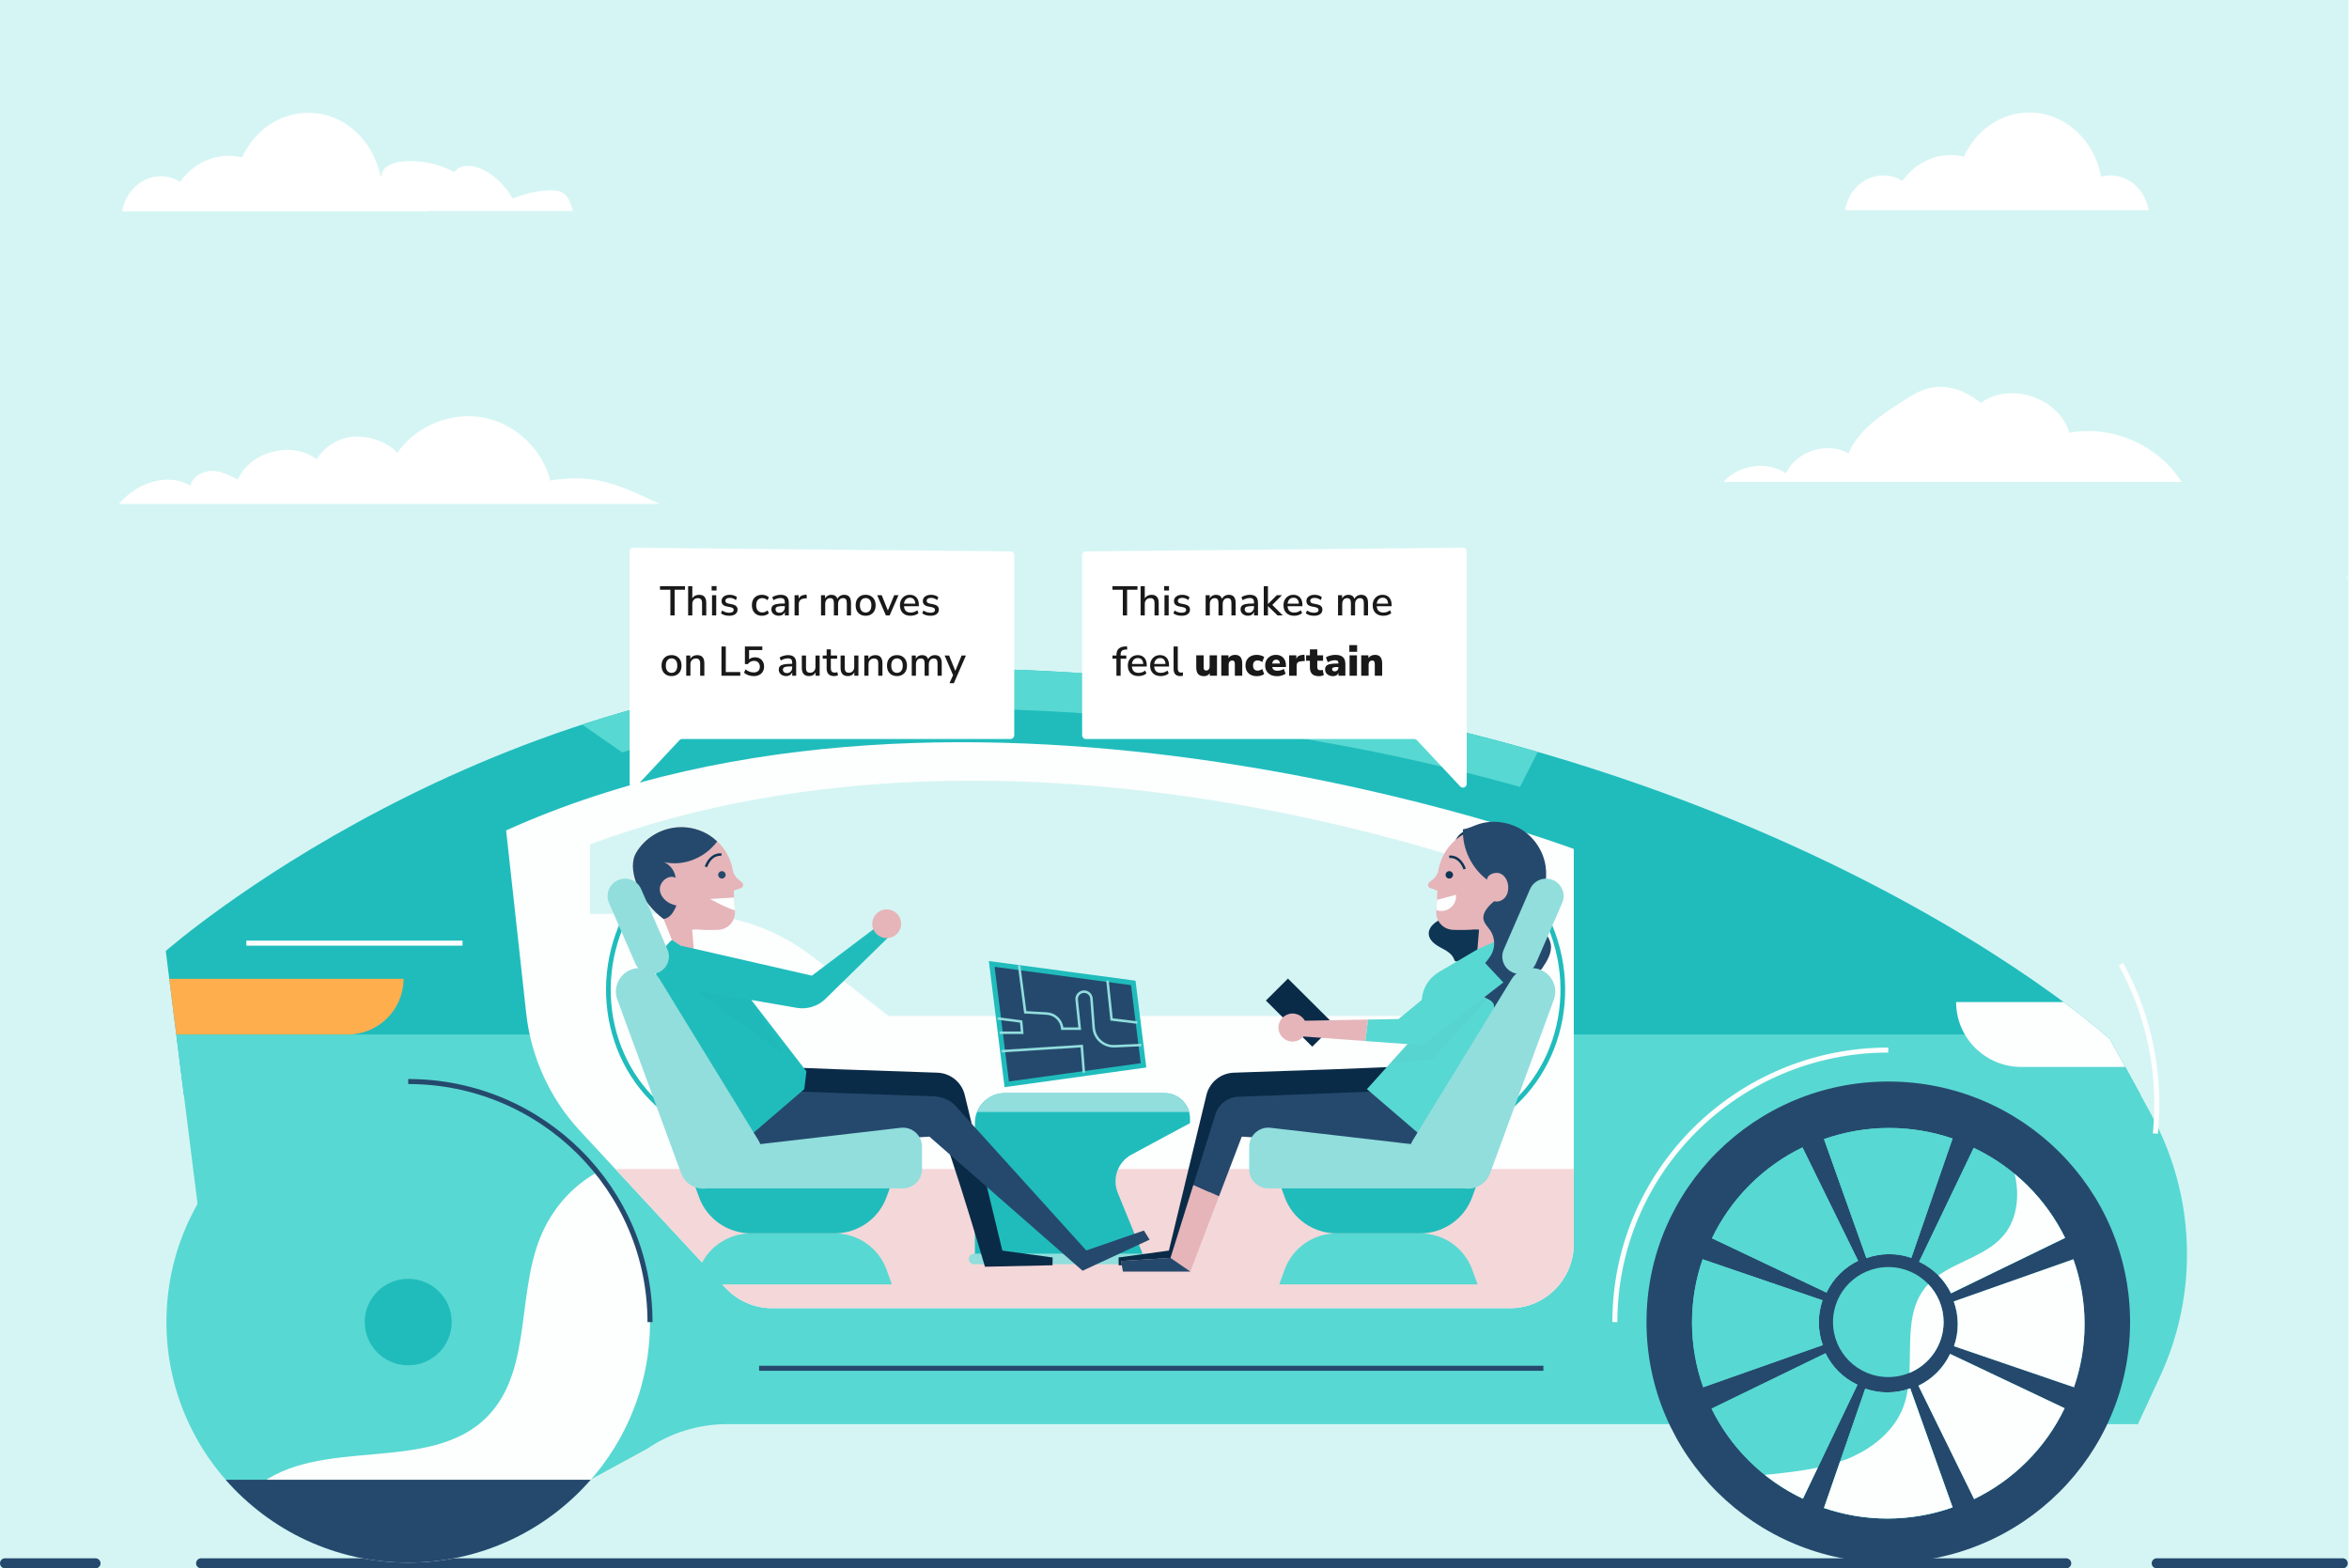 <svg width="623" height="416" viewBox="0 0 623 416" fill="none" xmlns="http://www.w3.org/2000/svg">
<g clip-path="url(#clip0)">
<g clip-path="url(#clip1)">
<path d="M-22 632.667H644.667V-34H-22V632.667Z" fill="#D5F5F4"/>
<path d="M347.848 186.107C347.169 182.1 343.976 179.063 340.13 179.063C339.493 179.063 338.877 179.156 338.285 179.312C336.92 171.903 330.957 166.324 323.808 166.324C318.032 166.324 313.033 169.968 310.604 175.275C309.742 175.065 308.848 174.951 307.93 174.951C303.982 174.951 300.473 176.997 298.226 180.175C297.088 179.469 295.776 179.063 294.376 179.063C290.532 179.063 287.337 182.1 286.658 186.107H347.848Z" fill="white"/>
</g>
<path d="M172.391 350.682C172.391 385.92 143.681 414.486 108.265 414.486C72.849 414.486 44.139 385.92 44.139 350.682C44.139 315.444 72.849 286.877 108.265 286.877C143.681 286.877 172.391 315.444 172.391 350.682Z" fill="#58D8D2"/>
<path d="M567.698 290.396L559.605 275.632C559.605 275.632 452.025 177.206 245.522 177.206C129.286 177.206 43.965 252.256 43.965 252.256L48.757 290.396H567.698Z" fill="#20BCBC"/>
<path d="M56.331 350.683L156.241 392.656L171.587 384.309C177.863 380.036 185.291 377.75 192.895 377.75H567.024L572.867 365.151C583.193 342.889 582.325 317.079 570.525 295.553L559.604 275.632C559.604 275.632 559.127 275.197 558.199 274.402H46.748L56.331 350.683Z" fill="#58D8D2"/>
<path d="M134.233 220.267L139.549 268.709C140.832 280.39 145.82 291.337 153.766 299.906L192.428 341.597C195.618 345.04 200.074 346.991 204.738 346.991H400.516C409.841 346.991 417.401 339.338 417.401 329.897V225.189C417.401 225.189 256.98 164.902 134.233 220.267Z" fill="#FDFEFE"/>
<path d="M156.491 223.958V242.413H182.442C194.468 242.413 206.147 246.431 215.603 253.826L235.63 269.48H405.036V233.8C405.036 233.8 272.726 180.897 156.491 223.958Z" fill="#D5F5F4"/>
<path d="M119.799 350.683C119.799 357.02 114.635 362.158 108.265 362.158C101.894 362.158 96.73 357.02 96.73 350.683C96.73 344.344 101.894 339.206 108.265 339.206C114.635 339.206 119.799 344.344 119.799 350.683Z" fill="#20BCBC"/>
<path d="M46.747 274.402H92.19C100.386 274.402 107.029 267.792 107.029 259.638H44.893L46.747 274.402Z" fill="#FFAE4D"/>
<path d="M163.202 310.082L192.427 341.597C195.618 345.04 200.075 346.991 204.738 346.991H400.515C409.84 346.991 417.4 339.338 417.4 329.898V310.082H163.202Z" fill="#F4D7D9"/>
<path d="M564.937 350.682C564.937 385.92 536.228 414.486 500.811 414.486C465.396 414.486 436.685 385.92 436.685 350.682C436.685 315.444 465.396 286.877 500.811 286.877C536.228 286.877 564.937 315.444 564.937 350.682Z" fill="#25496D"/>
<path d="M515.476 350.683C515.476 358.741 508.91 365.273 500.811 365.273C492.712 365.273 486.147 358.741 486.147 350.683C486.147 342.625 492.712 336.091 500.811 336.091C508.91 336.091 515.476 342.625 515.476 350.683Z" fill="#58D8D2"/>
<path d="M501.044 332.662C503.107 332.662 505.08 333.021 506.928 333.653L517.863 301.998C512.588 300.194 506.935 299.2 501.044 299.2C494.982 299.2 489.167 300.248 483.759 302.154L495 333.711C496.894 333.044 498.922 332.662 501.044 332.662Z" fill="#58D8D2"/>
<path d="M500.578 369.331C498.515 369.331 496.542 368.971 494.695 368.34L483.759 399.994C489.034 401.799 494.687 402.791 500.578 402.791C506.641 402.791 512.457 401.744 517.863 399.837L506.622 368.28C504.729 368.947 502.701 369.331 500.578 369.331Z" fill="#58D8D2"/>
<path d="M549.9 334.03L518.182 345.215C518.854 347.098 519.238 349.116 519.238 351.228C519.238 353.281 518.877 355.244 518.242 357.081L550.057 367.961C551.87 362.714 552.869 357.088 552.869 351.228C552.869 345.195 551.816 339.409 549.9 334.03Z" fill="#58D8D2"/>
<path d="M482.384 350.763C482.384 348.712 482.745 346.748 483.38 344.91L451.565 334.03C449.752 339.278 448.755 344.903 448.755 350.763C448.755 356.796 449.807 362.582 451.724 367.961L483.44 356.778C482.768 354.894 482.384 352.876 482.384 350.763Z" fill="#58D8D2"/>
<path d="M513.676 364.124C512.217 365.575 510.566 366.709 508.812 367.562L523.576 397.64C528.588 395.204 533.29 391.929 537.456 387.784C541.744 383.519 545.11 378.688 547.58 373.535L517.204 359.129C516.34 360.933 515.177 362.63 513.676 364.124Z" fill="#58D8D2"/>
<path d="M487.947 337.867C489.405 336.416 491.056 335.281 492.811 334.428L478.047 304.351C473.035 306.787 468.332 310.063 464.167 314.206C459.879 318.473 456.512 323.305 454.044 328.456L484.419 342.863C485.283 341.058 486.445 339.361 487.947 337.867Z" fill="#58D8D2"/>
<path d="M487.616 363.796C486.157 362.345 485.019 360.702 484.161 358.957L453.932 373.646C456.38 378.633 459.672 383.312 463.837 387.457C468.124 391.722 472.98 395.073 478.159 397.528L492.637 367.306C490.824 366.447 489.117 365.29 487.616 363.796Z" fill="#58D8D2"/>
<path d="M514.006 338.196C515.465 339.647 516.604 341.29 517.462 343.034L547.69 328.345C545.244 323.359 541.95 318.679 537.786 314.536C533.498 310.269 528.642 306.919 523.465 304.462L508.985 334.686C510.798 335.546 512.505 336.702 514.006 338.196Z" fill="#58D8D2"/>
<path d="M501.044 332.662C503.107 332.662 505.08 333.021 506.928 333.653L517.863 301.998C512.588 300.194 506.935 299.2 501.044 299.2C494.982 299.2 489.167 300.248 483.759 302.154L495 333.711C496.894 333.044 498.922 332.662 501.044 332.662Z" fill="#58D8D2"/>
<path d="M500.578 369.331C498.515 369.331 496.542 368.971 494.695 368.34L483.759 399.994C489.034 401.799 494.687 402.791 500.578 402.791C506.641 402.791 512.457 401.744 517.863 399.837L506.622 368.28C504.729 368.947 502.701 369.331 500.578 369.331Z" fill="#58D8D2"/>
<path d="M549.9 334.03L518.182 345.215C518.854 347.098 519.238 349.116 519.238 351.228C519.238 353.281 518.877 355.244 518.242 357.081L550.057 367.961C551.87 362.714 552.869 357.088 552.869 351.228C552.869 345.195 551.816 339.409 549.9 334.03Z" fill="#FDFEFE"/>
<path d="M482.384 350.763C482.384 348.712 482.745 346.748 483.38 344.91L451.565 334.03C449.752 339.278 448.755 344.903 448.755 350.763C448.755 356.796 449.807 362.582 451.724 367.961L483.44 356.778C482.768 354.894 482.384 352.876 482.384 350.763Z" fill="#58D8D2"/>
<path d="M513.676 364.124C512.217 365.575 510.566 366.709 508.812 367.562L523.576 397.64C528.588 395.204 533.29 391.929 537.456 387.784C541.744 383.519 545.11 378.688 547.58 373.535L517.204 359.129C516.34 360.933 515.177 362.63 513.676 364.124Z" fill="#FDFEFE"/>
<path d="M487.947 337.867C489.405 336.416 491.056 335.281 492.811 334.428L478.047 304.351C473.035 306.787 468.332 310.063 464.167 314.206C459.879 318.473 456.512 323.305 454.044 328.456L484.419 342.863C485.283 341.058 486.445 339.361 487.947 337.867Z" fill="#58D8D2"/>
<path d="M487.616 363.796C486.157 362.345 485.019 360.702 484.161 358.957L453.932 373.646C456.38 378.633 459.672 383.312 463.837 387.457C468.124 391.722 472.98 395.073 478.159 397.528L492.637 367.306C490.824 366.447 489.117 365.29 487.616 363.796Z" fill="#58D8D2"/>
<path d="M514.006 338.196C515.465 339.647 516.604 341.29 517.462 343.034L547.69 328.345C545.244 323.359 541.95 318.679 537.786 314.536C533.498 310.269 528.642 306.919 523.465 304.462L508.985 334.686C510.798 335.546 512.505 336.702 514.006 338.196Z" fill="#58D8D2"/>
<path d="M537.787 314.536C536.671 313.425 535.515 312.381 534.327 311.394C535.648 316.864 535.121 323.026 531.608 327.416C527.303 332.794 519.676 334.369 514.105 338.304C515.515 339.728 516.625 341.331 517.463 343.034L547.691 328.345C545.244 323.359 541.951 318.679 537.787 314.536Z" fill="#FDFEFE"/>
<path d="M517.863 399.837L506.622 368.28C506.415 368.354 506.201 368.41 505.99 368.475C505.725 370.161 505.337 371.81 504.722 373.388C502.206 379.817 496.279 384.452 489.838 387.012C489.238 387.251 488.627 387.459 488.018 387.669L483.759 399.995C489.034 401.799 494.687 402.791 500.578 402.791C506.641 402.791 512.457 401.743 517.863 399.837Z" fill="#FDFEFE"/>
<path d="M482.108 389.283C477.969 390.156 473.72 390.621 469.507 391.072C469.031 391.122 468.555 391.172 468.079 391.223C471.237 393.743 474.62 395.85 478.159 397.528L482.108 389.283Z" fill="#FDFEFE"/>
<path d="M511.417 340.623C511.146 340.909 510.874 341.196 510.623 341.506C505.681 347.639 506.834 356.098 506.421 364.162C511.735 361.971 515.477 356.763 515.477 350.683C515.477 346.78 513.926 343.243 511.417 340.623Z" fill="#FDFEFE"/>
<path d="M559.604 275.632C559.604 275.632 555.465 271.852 547.292 265.789H518.799C518.799 275.303 526.548 283.013 536.109 283.013H563.651L559.604 275.632Z" fill="#FDFEFE"/>
<path d="M428.296 350.683C428.296 310.834 460.762 278.531 500.812 278.531" stroke="#FDFEFE" stroke-width="1.333" stroke-miterlimit="10"/>
<path d="M315.622 296.699C315.622 292.972 312.586 289.951 308.841 289.951H266.52C262.125 289.951 258.562 293.496 258.562 297.869V300.018V303.212V333.977H303.632L296.454 316.404C294.894 312.585 296.473 308.209 300.118 306.248L315.622 297.906V296.699Z" fill="#20BCBC"/>
<path d="M407.853 199.455C363.282 186.541 309.098 177.206 245.522 177.206C212.174 177.206 181.38 183.389 154.406 192.198L164.992 199.546C189.337 192.51 216.464 187.819 245.522 187.819C306.865 187.819 359.48 196.504 403.137 208.716L407.853 199.455Z" fill="#58D8D2"/>
<path d="M25.335 414.673H14.668H1.333" stroke="#25496D" stroke-width="2.667" stroke-miterlimit="10" stroke-linecap="round"/>
<path d="M548.001 414.673H417.335H397.335H376.001H352.001H53.335" stroke="#25496D" stroke-width="2.667" stroke-miterlimit="10" stroke-linecap="round"/>
<path d="M621.337 414.673H572.001" stroke="#25496D" stroke-width="2.667" stroke-miterlimit="10" stroke-linecap="round"/>
<path d="M308.841 289.951H266.52C263.159 289.951 260.291 292.026 259.124 294.958H315.367C314.591 292.081 311.979 289.951 308.841 289.951Z" fill="#91DEDD"/>
<path d="M304.068 335.342H258.344C257.562 335.342 256.93 334.712 256.93 333.934C256.93 333.158 257.562 332.53 258.344 332.53H304.068C304.848 332.53 305.481 333.158 305.481 333.934C305.481 334.712 304.848 335.342 304.068 335.342Z" fill="#91DEDD"/>
<path d="M304.03 283.15L266.427 288.37L262.257 254.914L301.161 260.131L304.03 283.15Z" fill="#20BCBC"/>
<path d="M263.793 256.458L299.964 261.309L302.545 282.017L267.584 286.868L263.793 256.458Z" fill="#25496D"/>
<path d="M295.4 277.848C292.424 277.848 289.958 275.595 289.733 272.611L289.145 264.873C289.09 264.147 288.552 263.542 287.836 263.399C287.324 263.298 286.802 263.44 286.413 263.791C286.025 264.144 285.833 264.644 285.888 265.165L286.737 273.189H281.422L281.4 272.882C281.257 270.884 279.632 269.29 277.621 269.175L271.624 268.834L269.953 256.085L270.614 255.999L272.213 268.203L277.658 268.513C279.9 268.642 281.729 270.342 282.033 272.526H285.997L285.225 265.235C285.148 264.501 285.417 263.797 285.964 263.302C286.51 262.806 287.242 262.605 287.966 262.749C288.974 262.95 289.733 263.802 289.81 264.824L290.398 272.561C290.604 275.272 292.902 277.326 295.632 277.18L302.709 276.867L302.738 277.53L295.662 277.843C295.574 277.847 295.486 277.848 295.4 277.848Z" fill="#91DEDD"/>
<path d="M287.126 284.548L286.604 277.823L265.67 279.158L265.627 278.496L287.219 277.117L287.79 284.496L287.126 284.548Z" fill="#91DEDD"/>
<path d="M301.594 271.56L294.514 270.715L293.396 260.146L294.059 260.075L295.122 270.119L301.674 270.902L301.594 271.56Z" fill="#91DEDD"/>
<path d="M271.466 274.275H265.103V273.612H270.735L270.521 271.255L264.515 270.476L264.602 269.818L271.135 270.664L271.466 274.275Z" fill="#91DEDD"/>
<path d="M144.761 325.048C136.369 340.928 141.85 362.983 129.216 375.784C113.909 391.295 84.574 380.593 67.834 394.561C66.714 395.496 65.718 396.517 64.817 397.596C76.242 408.077 91.498 414.486 108.265 414.486C143.681 414.486 172.392 385.919 172.392 350.681C172.392 335.652 167.156 321.847 158.418 310.943C152.922 313.993 148.169 318.601 144.761 325.048Z" fill="#FDFEFE"/>
<path d="M59.867 392.512C71.624 405.968 88.939 414.485 108.265 414.485C127.591 414.485 144.907 405.968 156.664 392.512H59.867Z" fill="#25496D"/>
<path d="M108.265 286.878C143.681 286.878 172.392 315.444 172.392 350.683" stroke="#25496D" stroke-width="1.333" stroke-miterlimit="10"/>
<path d="M65.335 250.171H122.668" stroke="#FDFEFE" stroke-width="1.333" stroke-miterlimit="10"/>
<path d="M201.335 362.935H409.335" stroke="#25496D" stroke-width="1.333" stroke-miterlimit="10"/>
<path d="M191.451 312.756H234.514C237.317 312.756 239.589 310.496 239.589 307.708V301.701C239.589 298.642 236.875 296.287 233.83 296.698L190.766 302.706C188.253 303.047 186.378 305.183 186.378 307.708C186.378 310.496 188.649 312.756 191.451 312.756Z" fill="#20BCBC"/>
<path d="M203.182 282.775C205.024 283.081 235.529 284.105 248.596 284.532C252.069 284.646 255.033 287.045 255.862 290.402L265.838 331.72L279.176 333.548L279.148 335.614L261.228 336.004C261.228 336.004 248.98 294.07 247.022 294.459C245.065 294.849 203.182 299.522 203.182 298.353V282.775Z" fill="#0A2B47"/>
<path d="M196.758 234.025L195.747 233.193C195.03 232.601 194.529 231.783 194.369 230.869C193.702 227.051 191.459 223.532 187.857 221.383C181.262 217.447 172.709 219.576 168.754 226.138C164.799 232.699 174.658 247.556 184.642 246.534C186.645 246.707 188.714 246.706 190.481 246.641C193.067 246.548 195.066 244.362 194.922 241.79L194.609 236.236L196.473 235.593C197.15 235.359 197.31 234.48 196.758 234.025Z" fill="#E5B5BA"/>
<path d="M303.38 326.398L288.104 331.687L253.083 292.965C251.602 291.652 249.714 290.892 247.731 290.817C238.647 290.475 208.4 289.475 207.388 289.306L198.406 301.698C198.406 301.698 200.243 303.526 200.855 303.931C201.467 304.338 246.503 301.495 246.503 301.495L287.118 337.068L304.9 328.817L303.38 326.398Z" fill="#25496D"/>
<path d="M168.754 226.138C168.629 226.345 168.526 226.571 168.418 226.791C166.362 231.498 170.241 239.533 176.006 243.773C176.891 243.587 178.183 243.224 179.405 240.185C177.277 239.824 175.205 238.23 175.009 236.091C174.811 233.952 177.273 231.837 179.182 232.839C178.99 231.047 177.777 229.399 176.117 228.676C180.589 229.712 185.482 228.108 188.697 224.907C189.258 224.347 189.806 223.782 190.21 223.196C189.885 222.891 189.543 222.599 189.19 222.317C188.763 221.99 188.331 221.666 187.857 221.384C183.323 218.677 177.863 218.838 173.609 221.334C171.675 222.47 169.99 224.089 168.754 226.138Z" fill="#25496D"/>
<path d="M176.007 243.773L178.195 249.291L184.115 253.15L183.299 243.196L176.007 243.773Z" fill="#E5B5BA"/>
<path d="M191.339 226.698C191.339 226.698 188.647 226.146 187.222 229.928" stroke="#0E3554" stroke-width="0.667" stroke-miterlimit="10"/>
<path d="M194.903 241.472L194.711 238.068L188.335 238.453C188.335 238.453 192.304 240.725 194.903 241.472Z" fill="#FDFEFE"/>
<path d="M192.452 232.053C192.452 232.597 192.008 233.039 191.463 233.039C190.916 233.039 190.472 232.597 190.472 232.053C190.472 231.509 190.916 231.069 191.463 231.069C192.008 231.069 192.452 231.509 192.452 232.053Z" fill="#25496D"/>
<path d="M235.574 248.647L231.696 246.458L215.335 258.793L180.559 250.832L178.194 249.29C178.194 249.29 174.111 252.947 173.703 257.01C173.295 261.072 198.406 301.698 198.406 301.698L213.308 288.901L213.878 284.181L199.268 265.25L211.296 267.325C214.044 267.8 216.854 266.94 218.86 265.014L235.574 248.647Z" fill="#20BCBC"/>
<path d="M239.001 245.03C239.001 247.137 237.285 248.844 235.168 248.844C233.051 248.844 231.335 247.137 231.335 245.03C231.335 242.923 233.051 241.216 235.168 241.216C237.285 241.216 239.001 242.923 239.001 245.03Z" fill="#E5B5BA"/>
<g opacity="0.3">
<g opacity="0.3">
<path opacity="0.3" d="M199.268 265.249L184.785 262.912L207.865 279.731L199.268 265.249Z" fill="#25496D"/>
</g>
</g>
<path d="M182.304 299.193L182.881 298.105C163.265 287.811 156.185 262.689 167.096 242.101L166.001 241.526C154.773 262.715 162.085 288.583 182.304 299.193Z" fill="#20BCBC"/>
<path d="M163.943 233.444C166.297 232.43 169.032 233.508 170.051 235.85L177.025 251.891C178.044 254.235 176.961 256.956 174.607 257.968C172.252 258.982 169.517 257.903 168.499 255.561L161.524 239.521C160.505 237.177 161.588 234.457 163.943 233.444Z" fill="#91DEDD"/>
<path d="M183.952 340.694H236.56L235.117 336.743C233.013 330.984 227.513 327.15 221.355 327.15H199.157C192.999 327.15 187.499 330.984 185.395 336.743L183.952 340.694Z" fill="#58D8D2"/>
<path d="M236.56 313.607H183.952L185.395 317.557C187.499 323.315 192.999 327.15 199.157 327.15H221.355C227.513 327.15 233.013 323.315 235.117 317.557L236.56 313.607Z" fill="#20BCBC"/>
<path d="M188.679 314.924L197.939 311.557C201.654 310.207 203.198 305.813 201.139 302.454L174.971 259.773C173.415 257.236 170.276 256.142 167.47 257.163C164.219 258.346 162.547 261.925 163.735 265.16L180.642 311.206C181.83 314.441 185.428 316.106 188.679 314.924Z" fill="#91DEDD"/>
<path d="M187.742 315.217H239.462C242.263 315.217 244.535 312.957 244.535 310.168V304.162C244.535 301.103 241.823 298.747 238.776 299.16L187.056 305.167C184.543 305.507 182.667 307.645 182.667 310.168C182.667 312.957 184.939 315.217 187.742 315.217Z" fill="#91DEDD"/>
<path d="M384.393 312.756H341.331C338.529 312.756 336.256 310.496 336.256 307.708V301.701C336.256 298.642 338.969 296.287 342.016 296.698L385.08 302.706C387.592 303.047 389.468 305.183 389.468 307.708C389.468 310.496 387.196 312.756 384.393 312.756Z" fill="#20BCBC"/>
<path d="M386.036 222.985C385.651 224.115 385.824 225.364 386.183 226.503C386.543 227.641 387.079 228.719 387.438 229.858C388.175 232.206 388.119 234.743 387.668 237.163C387.338 238.938 386.742 240.766 385.4 241.984C384.278 243.003 382.772 243.47 381.447 244.21C380.12 244.95 378.863 246.196 378.922 247.707C378.987 249.358 380.551 250.513 382.01 251.301C383.47 252.087 385.126 252.918 385.666 254.481C385.722 254.64 385.772 254.816 385.91 254.913C386.018 254.989 386.158 254.998 386.288 255.006C389.824 255.184 393.404 255.015 396.824 254.108C398.034 253.787 399.24 253.362 400.236 252.609C401.118 251.943 401.795 251.046 402.363 250.101C403.324 248.501 404.004 246.697 404.059 244.833C404.167 241.182 401.924 237.858 401.475 234.232C401.323 233 401.382 231.749 401.242 230.514C400.995 228.317 400.096 226.177 398.6 224.542C397.104 222.908 395 221.806 392.786 221.632C391.964 221.567 391.282 221.531 390.638 220.968C390.127 220.523 389.776 220.053 389.042 220.244C387.767 220.576 386.454 221.755 386.036 222.985Z" fill="#0E3554"/>
<path d="M372.663 282.775C370.82 283.081 340.316 284.105 327.249 284.532C323.777 284.646 320.812 287.045 319.983 290.402L310.007 331.72L296.669 333.548L296.697 335.614L314.617 336.004C314.617 336.004 326.865 294.07 328.823 294.459C330.78 294.849 372.663 299.522 372.663 298.353V282.775Z" fill="#0A2B47"/>
<path d="M379.087 234.025L380.098 233.193C380.817 232.601 381.317 231.783 381.477 230.869C382.143 227.051 384.386 223.532 387.989 221.383C394.583 217.447 403.135 219.576 407.091 226.138C411.047 232.699 401.187 247.556 391.203 246.534C389.201 246.707 387.131 246.706 385.363 246.641C382.778 246.548 380.779 244.362 380.925 241.79L381.237 236.236L379.373 235.593C378.695 235.359 378.535 234.48 379.087 234.025Z" fill="#E5B5BA"/>
<path d="M399.838 243.773L397.65 249.291L391.73 253.15L392.546 243.196L399.838 243.773Z" fill="#E5B5BA"/>
<path d="M384.346 227.281C384.346 227.281 387.038 226.729 388.464 230.511" stroke="#0E3554" stroke-width="0.667" stroke-miterlimit="10"/>
<path d="M316.505 314.275L310.439 333.665L297.325 334.469L297.829 337.282H315.687L323.3 317.329L316.505 314.275Z" fill="#E5B5BA"/>
<path d="M383.393 232.053C383.393 232.597 383.836 233.039 384.383 233.039C384.929 233.039 385.372 232.597 385.372 232.053C385.372 231.509 384.929 231.069 384.383 231.069C383.836 231.069 383.393 231.509 383.393 232.053Z" fill="#0E3554"/>
<path d="M316.505 314.275L323.3 317.329L329.342 301.494C329.342 301.494 374.377 304.339 374.989 303.931C375.602 303.525 377.44 301.699 377.44 301.699L368.457 289.307C367.649 289.441 339.718 290.495 328.426 290.918C325.625 291.023 323.201 292.873 322.368 295.536L316.505 314.275Z" fill="#25496D"/>
<path d="M392.053 251.701L397.651 249.291C397.651 249.291 401.735 252.946 402.141 257.01C402.551 261.072 377.44 301.699 377.44 301.699L362.536 288.901L374.177 275.955L377.101 268.033L377.059 266.042C376.984 262.676 378.741 259.533 381.653 257.819L392.053 251.701Z" fill="#58D8D2"/>
<path d="M406.539 259.864C404.888 264.63 400.987 267.891 398.762 272.422C397.182 271.615 396.15 269.853 396.222 268.09C396.243 267.553 396.358 267.001 396.2 266.485C395.855 265.356 394.475 264.994 393.462 264.377C391.926 263.443 391.048 261.541 391.34 259.772C391.799 256.974 394.683 255.225 395.802 252.618C396.59 250.784 396.398 248.566 395.308 246.895C394.632 245.856 393.612 244.958 393.432 243.735C393.175 241.994 394.915 240.145 396.295 239.045C397.343 239.349 398.522 238.862 399.2 238.01C399.879 237.161 400.102 236.015 399.994 234.934C399.858 233.561 399.104 232.148 397.804 231.669C396.504 231.189 394.402 231.965 394.399 233.346C390.274 230.263 387.806 225.103 388 219.975C389.824 219.7 391.186 218.808 392.978 218.371C396.714 217.458 400.824 218.19 404.008 220.338C407.192 222.486 409.4 226.012 409.932 229.802C410.432 233.36 409.518 236.949 408.612 240.427C408.142 242.231 407.58 244.02 408.587 245.592C409.594 247.165 410.971 248.606 411.287 250.443C411.678 252.733 410.314 254.917 409.011 256.842C408.43 257.7 406.879 258.886 406.539 259.864Z" fill="#25496D"/>
<path d="M353.892 271.807L348.035 277.635L335.736 265.397L341.592 259.569L353.892 271.807Z" fill="#0A2B47"/>
<g opacity="0.3">
<g opacity="0.3">
<path opacity="0.3" d="M379.953 280.907L398.196 260.818L390.024 254.685L375.969 271.099L374.177 275.956L368.714 282.03L379.953 280.907Z" fill="#25496D"/>
</g>
</g>
<path d="M362.842 270.443L344.436 270.781L344.11 274.824L362.128 276.141L362.842 270.443Z" fill="#E5B5BA"/>
<path d="M391.73 253.15L370.925 270.296L362.842 270.443L362.128 276.141L377.264 277.249L398.716 260.593L391.73 253.15Z" fill="#58D8D2"/>
<path d="M346.548 272.56C346.548 274.614 344.875 276.279 342.811 276.279C340.746 276.279 339.074 274.614 339.074 272.56C339.074 270.505 340.746 268.84 342.811 268.84C344.875 268.84 346.548 270.505 346.548 272.56Z" fill="#E5B5BA"/>
<path d="M386.16 237.337L381.099 238.689L380.947 241.398C381.672 241.66 382.476 241.724 383.281 241.51C385.171 241.005 386.355 239.213 386.16 237.337Z" fill="#FDFEFE"/>
<path d="M315.686 337.281H297.829L297.325 334.469L310.438 333.665L315.686 337.281Z" fill="#25496D"/>
<path d="M393.54 299.193L392.963 298.105C412.579 287.811 419.66 262.689 408.748 242.101L409.843 241.526C421.071 262.715 413.759 288.583 393.54 299.193Z" fill="#20BCBC"/>
<path d="M411.902 233.444C409.546 232.43 406.813 233.508 405.794 235.85L398.82 251.891C397.802 254.235 398.884 256.956 401.24 257.968C403.594 258.982 406.328 257.903 407.346 255.561L414.32 239.521C415.34 237.177 414.257 234.457 411.902 233.444Z" fill="#91DEDD"/>
<path d="M391.893 340.694H339.285L340.728 336.743C342.83 330.984 348.332 327.15 354.49 327.15H376.688C382.846 327.15 388.346 330.984 390.45 336.743L391.893 340.694Z" fill="#58D8D2"/>
<path d="M339.285 313.607H391.893L390.45 317.557C388.346 323.315 382.846 327.15 376.688 327.15H354.49C348.332 327.15 342.83 323.315 340.728 317.557L339.285 313.607Z" fill="#20BCBC"/>
<path d="M387.165 314.924L377.907 311.557C374.192 310.207 372.647 305.813 374.707 302.454L400.873 259.773C402.429 257.236 405.569 256.142 408.375 257.163C411.627 258.346 413.299 261.925 412.111 265.16L395.203 311.206C394.016 314.441 390.416 316.106 387.165 314.924Z" fill="#91DEDD"/>
<path d="M388.104 315.217H336.384C333.581 315.217 331.309 312.957 331.309 310.168V304.162C331.309 301.103 334.023 298.747 337.069 299.16L388.789 305.167C391.303 305.507 393.177 307.645 393.177 310.168C393.177 312.957 390.907 315.217 388.104 315.217Z" fill="#91DEDD"/>
<path d="M571.641 300.678C573.203 285.323 570.141 269.643 562.525 255.752" stroke="#FDFEFE" stroke-width="1.333" stroke-miterlimit="10"/>
<path d="M569.849 55.749C568.957 50.502 564.754 46.528 559.694 46.528C558.857 46.528 558.045 46.648 557.265 46.854C555.47 37.153 547.624 29.849 538.216 29.849C530.614 29.849 524.037 34.62 520.842 41.569C519.709 41.294 518.533 41.144 517.322 41.144C512.13 41.144 507.512 43.824 504.554 47.983C503.057 47.06 501.33 46.528 499.489 46.528C494.43 46.528 490.226 50.502 489.334 55.749H569.849Z" fill="white"/>
<path d="M174.907 133.675H31.535C36.076 128.223 44.432 125.173 50.522 128.84C51.038 126.364 53.792 124.873 56.332 124.908C58.874 124.942 60.798 126.067 63.059 127.22C66.41 119.679 77.39 116.85 83.999 121.823C86.024 118.442 89.764 116.137 93.71 115.84C97.655 115.543 102.822 117.12 105.335 120.16C110.23 113.05 119.491 109.2 128.015 110.734C136.539 112.268 143.859 119.101 145.94 127.467C157.628 125.57 164.24 128.556 174.907 133.675Z" fill="white"/>
<path d="M152.001 55.974C151.251 54.091 150.908 52.002 149.104 51.064C147.795 50.383 146.237 50.418 144.764 50.537C141.031 50.843 139.455 51.477 135.899 52.648C134.18 49.43 131.463 46.748 128.213 45.068C125.712 43.773 122.104 43.334 120.527 45.659C116.2 43.326 111.152 42.344 106.261 42.881C103.903 43.141 101.017 44.476 101.244 46.825C101.127 46.755 101.003 46.694 100.884 46.627C98.912 37.063 91.104 29.915 81.756 29.915C74.083 29.915 67.443 34.73 64.217 41.746C63.072 41.468 61.885 41.317 60.664 41.317C55.421 41.317 50.759 44.022 47.773 48.22C46.261 47.288 44.52 46.751 42.66 46.751C37.552 46.751 33.308 50.764 32.408 56.062H113.691C113.685 56.031 113.673 56.003 113.668 55.974H152.001Z" fill="white"/>
<path d="M622.296 152.921V153.338H622.881C622.689 153.192 622.49 153.061 622.296 152.921Z" fill="white"/>
<path d="M578.579 127.847C572.499 118.115 560.135 112.647 548.807 114.811C546.163 105.516 533.113 101.114 525.334 106.895C521.541 103.658 516.293 101.753 511.458 103.008C509.023 103.639 506.858 105.007 504.737 106.355C498.994 110.007 492.931 114.024 490.263 120.264C484.587 117.051 476.406 119.655 473.661 125.551C468.593 122.159 461.063 123.297 457.087 127.847H578.579Z" fill="white"/>
<g filter="url(#filter0_d)">
<path d="M167 205.915V194.02V144.286C167 143.73 167.454 143.281 168.01 143.286L268.01 144.262C268.558 144.267 269 144.713 269 145.262V193.02C269 193.573 268.552 194.02 268 194.02H180.934C180.657 194.02 180.393 194.135 180.204 194.337L168.73 206.599C168.11 207.261 167 206.822 167 205.915Z" fill="white"/>
</g>
<g filter="url(#filter1_d)">
<path d="M389 205.915V194.02V144.286C389 143.73 388.546 143.281 387.99 143.286L287.99 144.262C287.442 144.267 287 144.713 287 145.262V193.02C287 193.573 287.448 194.02 288 194.02H375.066C375.343 194.02 375.607 194.135 375.796 194.337L387.27 206.599C387.89 207.261 389 206.822 389 205.915Z" fill="white"/>
</g>
<path d="M177.794 163.236V156.438H175.044V155.481H181.677V156.438H178.927V163.236H177.794ZM182.506 163.236V155.481H183.617V158.704C183.8 158.396 184.046 158.165 184.354 158.011C184.669 157.85 185.021 157.769 185.41 157.769C186.678 157.769 187.313 158.488 187.313 159.925V163.236H186.202V159.991C186.202 159.529 186.11 159.192 185.927 158.979C185.751 158.767 185.472 158.66 185.091 158.66C184.643 158.66 184.284 158.803 184.013 159.089C183.749 159.368 183.617 159.738 183.617 160.2V163.236H182.506ZM188.745 156.625V155.47H190.043V156.625H188.745ZM188.844 163.236V157.868H189.955V163.236H188.844ZM193.399 163.335C192.959 163.335 192.549 163.28 192.167 163.17C191.786 163.053 191.467 162.892 191.21 162.686L191.529 161.938C191.801 162.129 192.098 162.276 192.42 162.378C192.75 162.481 193.08 162.532 193.41 162.532C193.799 162.532 194.092 162.463 194.29 162.323C194.488 162.184 194.587 161.997 194.587 161.762C194.587 161.572 194.521 161.425 194.389 161.322C194.257 161.212 194.059 161.128 193.795 161.069L192.75 160.86C191.826 160.67 191.364 160.193 191.364 159.43C191.364 158.924 191.566 158.521 191.969 158.22C192.373 157.92 192.901 157.769 193.553 157.769C193.927 157.769 194.283 157.824 194.62 157.934C194.965 158.044 195.251 158.209 195.478 158.429L195.159 159.177C194.939 158.987 194.686 158.84 194.4 158.737C194.114 158.635 193.832 158.583 193.553 158.583C193.172 158.583 192.882 158.657 192.684 158.803C192.486 158.943 192.387 159.133 192.387 159.375C192.387 159.742 192.629 159.977 193.113 160.079L194.158 160.288C194.635 160.384 194.994 160.545 195.236 160.772C195.486 161 195.61 161.308 195.61 161.696C195.61 162.21 195.409 162.613 195.005 162.906C194.602 163.192 194.067 163.335 193.399 163.335ZM202.101 163.335C201.551 163.335 201.074 163.222 200.671 162.994C200.275 162.76 199.967 162.433 199.747 162.015C199.527 161.59 199.417 161.091 199.417 160.519C199.417 159.669 199.659 158.998 200.143 158.506C200.627 158.015 201.28 157.769 202.101 157.769C202.438 157.769 202.772 157.828 203.102 157.945C203.432 158.063 203.703 158.224 203.916 158.429L203.564 159.21C203.359 159.02 203.131 158.88 202.882 158.792C202.64 158.697 202.409 158.649 202.189 158.649C201.668 158.649 201.265 158.814 200.979 159.144C200.7 159.467 200.561 159.929 200.561 160.53C200.561 161.132 200.7 161.605 200.979 161.949C201.265 162.287 201.668 162.455 202.189 162.455C202.409 162.455 202.64 162.411 202.882 162.323C203.131 162.228 203.359 162.085 203.564 161.894L203.916 162.686C203.703 162.884 203.428 163.042 203.091 163.159C202.761 163.277 202.431 163.335 202.101 163.335ZM206.544 163.335C206.17 163.335 205.836 163.262 205.543 163.115C205.25 162.969 205.015 162.771 204.839 162.521C204.67 162.272 204.586 161.99 204.586 161.674C204.586 161.278 204.685 160.967 204.883 160.739C205.088 160.512 205.422 160.347 205.884 160.244C206.353 160.142 206.984 160.09 207.776 160.09H208.15V159.804C208.15 159.386 208.062 159.086 207.886 158.902C207.71 158.719 207.42 158.627 207.017 158.627C206.709 158.627 206.401 158.675 206.093 158.77C205.785 158.858 205.47 159.001 205.147 159.199L204.806 158.418C205.085 158.22 205.433 158.063 205.851 157.945C206.269 157.828 206.669 157.769 207.05 157.769C207.783 157.769 208.326 157.945 208.678 158.297C209.03 158.642 209.206 159.185 209.206 159.925V163.236H208.161V162.345C208.029 162.653 207.824 162.895 207.545 163.071C207.266 163.247 206.933 163.335 206.544 163.335ZM206.764 162.543C207.16 162.543 207.49 162.404 207.754 162.125C208.018 161.847 208.15 161.495 208.15 161.069V160.772H207.787C207.252 160.772 206.83 160.798 206.522 160.849C206.221 160.901 206.005 160.989 205.873 161.113C205.748 161.231 205.686 161.396 205.686 161.608C205.686 161.887 205.781 162.114 205.972 162.29C206.163 162.459 206.427 162.543 206.764 162.543ZM210.736 163.236V157.868H211.814V158.825C212.093 158.187 212.672 157.832 213.552 157.758L213.915 157.736L213.992 158.682L213.321 158.748C212.346 158.844 211.858 159.346 211.858 160.255V163.236H210.736ZM217.751 163.236V157.868H218.829V158.737C218.991 158.429 219.214 158.191 219.5 158.022C219.786 157.854 220.12 157.769 220.501 157.769C221.323 157.769 221.854 158.129 222.096 158.847C222.265 158.51 222.507 158.246 222.822 158.055C223.138 157.865 223.497 157.769 223.9 157.769C225.103 157.769 225.704 158.488 225.704 159.925V163.236H224.593V159.98C224.593 159.526 224.513 159.192 224.351 158.979C224.197 158.767 223.941 158.66 223.581 158.66C223.178 158.66 222.859 158.803 222.624 159.089C222.39 159.368 222.272 159.749 222.272 160.233V163.236H221.161V159.98C221.161 159.526 221.084 159.192 220.93 158.979C220.776 158.767 220.52 158.66 220.16 158.66C219.757 158.66 219.438 158.803 219.203 159.089C218.976 159.368 218.862 159.749 218.862 160.233V163.236H217.751ZM229.59 163.335C229.047 163.335 228.578 163.222 228.182 162.994C227.786 162.767 227.478 162.448 227.258 162.037C227.045 161.619 226.939 161.124 226.939 160.552C226.939 159.98 227.045 159.489 227.258 159.078C227.478 158.66 227.786 158.338 228.182 158.11C228.578 157.883 229.047 157.769 229.59 157.769C230.118 157.769 230.58 157.883 230.976 158.11C231.372 158.338 231.68 158.66 231.9 159.078C232.12 159.489 232.23 159.98 232.23 160.552C232.23 161.124 232.12 161.619 231.9 162.037C231.68 162.448 231.372 162.767 230.976 162.994C230.58 163.222 230.118 163.335 229.59 163.335ZM229.59 162.477C230.044 162.477 230.411 162.312 230.69 161.982C230.968 161.652 231.108 161.176 231.108 160.552C231.108 159.929 230.968 159.456 230.69 159.133C230.411 158.803 230.044 158.638 229.59 158.638C229.128 158.638 228.757 158.803 228.479 159.133C228.2 159.456 228.061 159.929 228.061 160.552C228.061 161.176 228.2 161.652 228.479 161.982C228.757 162.312 229.128 162.477 229.59 162.477ZM234.954 163.236L232.644 157.868H233.843L235.482 161.949L237.165 157.868H238.298L235.955 163.236H234.954ZM241.518 163.335C240.638 163.335 239.945 163.09 239.439 162.598C238.933 162.1 238.68 161.421 238.68 160.563C238.68 160.013 238.79 159.529 239.01 159.111C239.237 158.686 239.549 158.356 239.945 158.121C240.341 157.887 240.795 157.769 241.309 157.769C242.049 157.769 242.632 158.008 243.058 158.484C243.483 158.954 243.696 159.603 243.696 160.431V160.805H239.758C239.838 161.92 240.429 162.477 241.529 162.477C241.837 162.477 242.137 162.43 242.431 162.334C242.731 162.239 243.014 162.081 243.278 161.861L243.608 162.631C243.366 162.851 243.054 163.024 242.673 163.148C242.291 163.273 241.906 163.335 241.518 163.335ZM241.353 158.55C240.891 158.55 240.524 158.693 240.253 158.979C239.981 159.265 239.816 159.647 239.758 160.123H242.761C242.739 159.625 242.607 159.24 242.365 158.968C242.123 158.69 241.785 158.55 241.353 158.55ZM246.788 163.335C246.348 163.335 245.937 163.28 245.556 163.17C245.175 163.053 244.856 162.892 244.599 162.686L244.918 161.938C245.189 162.129 245.486 162.276 245.809 162.378C246.139 162.481 246.469 162.532 246.799 162.532C247.188 162.532 247.481 162.463 247.679 162.323C247.877 162.184 247.976 161.997 247.976 161.762C247.976 161.572 247.91 161.425 247.778 161.322C247.646 161.212 247.448 161.128 247.184 161.069L246.139 160.86C245.215 160.67 244.753 160.193 244.753 159.43C244.753 158.924 244.955 158.521 245.358 158.22C245.761 157.92 246.289 157.769 246.942 157.769C247.316 157.769 247.672 157.824 248.009 157.934C248.354 158.044 248.64 158.209 248.867 158.429L248.548 159.177C248.328 158.987 248.075 158.84 247.789 158.737C247.503 158.635 247.221 158.583 246.942 158.583C246.561 158.583 246.271 158.657 246.073 158.803C245.875 158.943 245.776 159.133 245.776 159.375C245.776 159.742 246.018 159.977 246.502 160.079L247.547 160.288C248.024 160.384 248.383 160.545 248.625 160.772C248.874 161 248.999 161.308 248.999 161.696C248.999 162.21 248.797 162.613 248.394 162.906C247.991 163.192 247.455 163.335 246.788 163.335ZM178.113 179.335C177.57 179.335 177.101 179.222 176.705 178.994C176.309 178.767 176.001 178.448 175.781 178.037C175.568 177.619 175.462 177.124 175.462 176.552C175.462 175.98 175.568 175.489 175.781 175.078C176.001 174.66 176.309 174.338 176.705 174.11C177.101 173.883 177.57 173.769 178.113 173.769C178.641 173.769 179.103 173.883 179.499 174.11C179.895 174.338 180.203 174.66 180.423 175.078C180.643 175.489 180.753 175.98 180.753 176.552C180.753 177.124 180.643 177.619 180.423 178.037C180.203 178.448 179.895 178.767 179.499 178.994C179.103 179.222 178.641 179.335 178.113 179.335ZM178.113 178.477C178.568 178.477 178.934 178.312 179.213 177.982C179.492 177.652 179.631 177.176 179.631 176.552C179.631 175.929 179.492 175.456 179.213 175.133C178.934 174.803 178.568 174.638 178.113 174.638C177.651 174.638 177.281 174.803 177.002 175.133C176.723 175.456 176.584 175.929 176.584 176.552C176.584 177.176 176.723 177.652 177.002 177.982C177.281 178.312 177.651 178.477 178.113 178.477ZM182.001 179.236V173.868H183.079V174.759C183.262 174.437 183.511 174.191 183.827 174.022C184.149 173.854 184.509 173.769 184.905 173.769C186.173 173.769 186.808 174.488 186.808 175.925V179.236H185.697V175.991C185.697 175.529 185.605 175.192 185.422 174.979C185.246 174.767 184.967 174.66 184.586 174.66C184.138 174.66 183.779 174.803 183.508 175.089C183.244 175.368 183.112 175.738 183.112 176.2V179.236H182.001ZM191.349 179.236V171.481H192.493V178.257H196.332V179.236H191.349ZM199.938 179.335C199.439 179.335 198.955 179.258 198.486 179.104C198.024 178.943 197.639 178.719 197.331 178.433L197.716 177.553C198.39 178.096 199.124 178.367 199.916 178.367C200.422 178.367 200.818 178.232 201.104 177.96C201.39 177.682 201.533 177.319 201.533 176.871C201.533 176.409 201.397 176.032 201.126 175.738C200.854 175.445 200.477 175.298 199.993 175.298C199.311 175.298 198.764 175.581 198.354 176.145H197.562V171.481H202.182V172.438H198.673V174.891C199.083 174.532 199.604 174.352 200.235 174.352C200.726 174.352 201.151 174.455 201.511 174.66C201.87 174.866 202.149 175.155 202.347 175.529C202.545 175.896 202.644 176.325 202.644 176.816C202.644 177.315 202.534 177.755 202.314 178.136C202.094 178.51 201.782 178.804 201.379 179.016C200.975 179.229 200.495 179.335 199.938 179.335ZM208.499 179.335C208.125 179.335 207.791 179.262 207.498 179.115C207.205 178.969 206.97 178.771 206.794 178.521C206.625 178.272 206.541 177.99 206.541 177.674C206.541 177.278 206.64 176.967 206.838 176.739C207.043 176.512 207.377 176.347 207.839 176.244C208.308 176.142 208.939 176.09 209.731 176.09H210.105V175.804C210.105 175.386 210.017 175.086 209.841 174.902C209.665 174.719 209.375 174.627 208.972 174.627C208.664 174.627 208.356 174.675 208.048 174.77C207.74 174.858 207.425 175.001 207.102 175.199L206.761 174.418C207.04 174.22 207.388 174.063 207.806 173.945C208.224 173.828 208.624 173.769 209.005 173.769C209.738 173.769 210.281 173.945 210.633 174.297C210.985 174.642 211.161 175.185 211.161 175.925V179.236H210.116V178.345C209.984 178.653 209.779 178.895 209.5 179.071C209.221 179.247 208.888 179.335 208.499 179.335ZM208.719 178.543C209.115 178.543 209.445 178.404 209.709 178.125C209.973 177.847 210.105 177.495 210.105 177.069V176.772H209.742C209.207 176.772 208.785 176.798 208.477 176.849C208.176 176.901 207.96 176.989 207.828 177.113C207.703 177.231 207.641 177.396 207.641 177.608C207.641 177.887 207.736 178.114 207.927 178.29C208.118 178.459 208.382 178.543 208.719 178.543ZM214.605 179.335C213.307 179.335 212.658 178.613 212.658 177.168V173.868H213.769V177.179C213.769 177.612 213.857 177.931 214.033 178.136C214.209 178.342 214.488 178.444 214.869 178.444C215.287 178.444 215.624 178.305 215.881 178.026C216.145 177.748 216.277 177.374 216.277 176.904V173.868H217.388V179.236H216.31V178.378C216.134 178.694 215.899 178.932 215.606 179.093C215.313 179.255 214.979 179.335 214.605 179.335ZM221.242 179.335C220.567 179.335 220.065 179.163 219.735 178.818C219.405 178.474 219.24 177.975 219.24 177.322V174.726H218.195V173.868H219.24V172.251H220.351V173.868H222.012V174.726H220.351V177.234C220.351 177.623 220.432 177.916 220.593 178.114C220.762 178.312 221.033 178.411 221.407 178.411C221.524 178.411 221.638 178.4 221.748 178.378C221.858 178.349 221.968 178.316 222.078 178.279L222.254 179.115C222.144 179.181 221.99 179.233 221.792 179.269C221.601 179.313 221.418 179.335 221.242 179.335ZM224.885 179.335C223.587 179.335 222.938 178.613 222.938 177.168V173.868H224.049V177.179C224.049 177.612 224.137 177.931 224.313 178.136C224.489 178.342 224.768 178.444 225.149 178.444C225.567 178.444 225.905 178.305 226.161 178.026C226.425 177.748 226.557 177.374 226.557 176.904V173.868H227.668V179.236H226.59V178.378C226.414 178.694 226.18 178.932 225.886 179.093C225.593 179.255 225.259 179.335 224.885 179.335ZM229.234 179.236V173.868H230.312V174.759C230.495 174.437 230.745 174.191 231.06 174.022C231.383 173.854 231.742 173.769 232.138 173.769C233.407 173.769 234.041 174.488 234.041 175.925V179.236H232.93V175.991C232.93 175.529 232.838 175.192 232.655 174.979C232.479 174.767 232.2 174.66 231.819 174.66C231.372 174.66 231.012 174.803 230.741 175.089C230.477 175.368 230.345 175.738 230.345 176.2V179.236H229.234ZM237.904 179.335C237.361 179.335 236.892 179.222 236.496 178.994C236.1 178.767 235.792 178.448 235.572 178.037C235.359 177.619 235.253 177.124 235.253 176.552C235.253 175.98 235.359 175.489 235.572 175.078C235.792 174.66 236.1 174.338 236.496 174.11C236.892 173.883 237.361 173.769 237.904 173.769C238.432 173.769 238.894 173.883 239.29 174.11C239.686 174.338 239.994 174.66 240.214 175.078C240.434 175.489 240.544 175.98 240.544 176.552C240.544 177.124 240.434 177.619 240.214 178.037C239.994 178.448 239.686 178.767 239.29 178.994C238.894 179.222 238.432 179.335 237.904 179.335ZM237.904 178.477C238.359 178.477 238.725 178.312 239.004 177.982C239.283 177.652 239.422 177.176 239.422 176.552C239.422 175.929 239.283 175.456 239.004 175.133C238.725 174.803 238.359 174.638 237.904 174.638C237.442 174.638 237.072 174.803 236.793 175.133C236.514 175.456 236.375 175.929 236.375 176.552C236.375 177.176 236.514 177.652 236.793 177.982C237.072 178.312 237.442 178.477 237.904 178.477ZM241.814 179.236V173.868H242.892V174.737C243.053 174.429 243.277 174.191 243.563 174.022C243.849 173.854 244.182 173.769 244.564 173.769C245.385 173.769 245.917 174.129 246.159 174.847C246.327 174.51 246.569 174.246 246.885 174.055C247.2 173.865 247.559 173.769 247.963 173.769C249.165 173.769 249.767 174.488 249.767 175.925V179.236H248.656V175.98C248.656 175.526 248.575 175.192 248.414 174.979C248.26 174.767 248.003 174.66 247.644 174.66C247.24 174.66 246.921 174.803 246.687 175.089C246.452 175.368 246.335 175.749 246.335 176.233V179.236H245.224V175.98C245.224 175.526 245.147 175.192 244.993 174.979C244.839 174.767 244.582 174.66 244.223 174.66C243.819 174.66 243.5 174.803 243.266 175.089C243.038 175.368 242.925 175.749 242.925 176.233V179.236H241.814ZM251.816 181.216L252.773 179.093L250.529 173.868H251.717L253.367 177.949L255.039 173.868H256.183L252.982 181.216H251.816Z" fill="#191919"/>
<path d="M297.794 163.236V156.438H295.044V155.481H301.677V156.438H298.927V163.236H297.794ZM302.506 163.236V155.481H303.617V158.704C303.8 158.396 304.046 158.165 304.354 158.011C304.669 157.85 305.021 157.769 305.41 157.769C306.678 157.769 307.313 158.488 307.313 159.925V163.236H306.202V159.991C306.202 159.529 306.11 159.192 305.927 158.979C305.751 158.767 305.472 158.66 305.091 158.66C304.643 158.66 304.284 158.803 304.013 159.089C303.749 159.368 303.617 159.738 303.617 160.2V163.236H302.506ZM308.745 156.625V155.47H310.043V156.625H308.745ZM308.844 163.236V157.868H309.955V163.236H308.844ZM313.399 163.335C312.959 163.335 312.549 163.28 312.167 163.17C311.786 163.053 311.467 162.892 311.21 162.686L311.529 161.938C311.801 162.129 312.098 162.276 312.42 162.378C312.75 162.481 313.08 162.532 313.41 162.532C313.799 162.532 314.092 162.463 314.29 162.323C314.488 162.184 314.587 161.997 314.587 161.762C314.587 161.572 314.521 161.425 314.389 161.322C314.257 161.212 314.059 161.128 313.795 161.069L312.75 160.86C311.826 160.67 311.364 160.193 311.364 159.43C311.364 158.924 311.566 158.521 311.969 158.22C312.373 157.92 312.901 157.769 313.553 157.769C313.927 157.769 314.283 157.824 314.62 157.934C314.965 158.044 315.251 158.209 315.478 158.429L315.159 159.177C314.939 158.987 314.686 158.84 314.4 158.737C314.114 158.635 313.832 158.583 313.553 158.583C313.172 158.583 312.882 158.657 312.684 158.803C312.486 158.943 312.387 159.133 312.387 159.375C312.387 159.742 312.629 159.977 313.113 160.079L314.158 160.288C314.635 160.384 314.994 160.545 315.236 160.772C315.486 161 315.61 161.308 315.61 161.696C315.61 162.21 315.409 162.613 315.005 162.906C314.602 163.192 314.067 163.335 313.399 163.335ZM319.758 163.236V157.868H320.836V158.737C320.997 158.429 321.221 158.191 321.507 158.022C321.793 157.854 322.127 157.769 322.508 157.769C323.329 157.769 323.861 158.129 324.103 158.847C324.272 158.51 324.514 158.246 324.829 158.055C325.144 157.865 325.504 157.769 325.907 157.769C327.11 157.769 327.711 158.488 327.711 159.925V163.236H326.6V159.98C326.6 159.526 326.519 159.192 326.358 158.979C326.204 158.767 325.947 158.66 325.588 158.66C325.185 158.66 324.866 158.803 324.631 159.089C324.396 159.368 324.279 159.749 324.279 160.233V163.236H323.168V159.98C323.168 159.526 323.091 159.192 322.937 158.979C322.783 158.767 322.526 158.66 322.167 158.66C321.764 158.66 321.445 158.803 321.21 159.089C320.983 159.368 320.869 159.749 320.869 160.233V163.236H319.758ZM330.98 163.335C330.606 163.335 330.273 163.262 329.979 163.115C329.686 162.969 329.451 162.771 329.275 162.521C329.107 162.272 329.022 161.99 329.022 161.674C329.022 161.278 329.121 160.967 329.319 160.739C329.525 160.512 329.858 160.347 330.32 160.244C330.79 160.142 331.42 160.09 332.212 160.09H332.586V159.804C332.586 159.386 332.498 159.086 332.322 158.902C332.146 158.719 331.857 158.627 331.453 158.627C331.145 158.627 330.837 158.675 330.529 158.77C330.221 158.858 329.906 159.001 329.583 159.199L329.242 158.418C329.521 158.22 329.869 158.063 330.287 157.945C330.705 157.828 331.105 157.769 331.486 157.769C332.22 157.769 332.762 157.945 333.114 158.297C333.466 158.642 333.642 159.185 333.642 159.925V163.236H332.597V162.345C332.465 162.653 332.26 162.895 331.981 163.071C331.703 163.247 331.369 163.335 330.98 163.335ZM331.2 162.543C331.596 162.543 331.926 162.404 332.19 162.125C332.454 161.847 332.586 161.495 332.586 161.069V160.772H332.223C331.688 160.772 331.266 160.798 330.958 160.849C330.658 160.901 330.441 160.989 330.309 161.113C330.185 161.231 330.122 161.396 330.122 161.608C330.122 161.887 330.218 162.114 330.408 162.29C330.599 162.459 330.863 162.543 331.2 162.543ZM335.173 163.236V155.481H336.284V160.211H336.306L338.638 157.868H340.013L337.439 160.453L340.211 163.236H338.825L336.306 160.783H336.284V163.236H335.173ZM343.245 163.335C342.365 163.335 341.672 163.09 341.166 162.598C340.66 162.1 340.407 161.421 340.407 160.563C340.407 160.013 340.517 159.529 340.737 159.111C340.965 158.686 341.276 158.356 341.672 158.121C342.068 157.887 342.523 157.769 343.036 157.769C343.777 157.769 344.36 158.008 344.785 158.484C345.211 158.954 345.423 159.603 345.423 160.431V160.805H341.485C341.566 161.92 342.156 162.477 343.256 162.477C343.564 162.477 343.865 162.43 344.158 162.334C344.459 162.239 344.741 162.081 345.005 161.861L345.335 162.631C345.093 162.851 344.782 163.024 344.4 163.148C344.019 163.273 343.634 163.335 343.245 163.335ZM343.08 158.55C342.618 158.55 342.252 158.693 341.98 158.979C341.709 159.265 341.544 159.647 341.485 160.123H344.488C344.466 159.625 344.334 159.24 344.092 158.968C343.85 158.69 343.513 158.55 343.08 158.55ZM348.516 163.335C348.076 163.335 347.665 163.28 347.284 163.17C346.902 163.053 346.583 162.892 346.327 162.686L346.646 161.938C346.917 162.129 347.214 162.276 347.537 162.378C347.867 162.481 348.197 162.532 348.527 162.532C348.915 162.532 349.209 162.463 349.407 162.323C349.605 162.184 349.704 161.997 349.704 161.762C349.704 161.572 349.638 161.425 349.506 161.322C349.374 161.212 349.176 161.128 348.912 161.069L347.867 160.86C346.943 160.67 346.481 160.193 346.481 159.43C346.481 158.924 346.682 158.521 347.086 158.22C347.489 157.92 348.017 157.769 348.67 157.769C349.044 157.769 349.399 157.824 349.737 157.934C350.081 158.044 350.367 158.209 350.595 158.429L350.276 159.177C350.056 158.987 349.803 158.84 349.517 158.737C349.231 158.635 348.948 158.583 348.67 158.583C348.288 158.583 347.999 158.657 347.801 158.803C347.603 158.943 347.504 159.133 347.504 159.375C347.504 159.742 347.746 159.977 348.23 160.079L349.275 160.288C349.751 160.384 350.111 160.545 350.353 160.772C350.602 161 350.727 161.308 350.727 161.696C350.727 162.21 350.525 162.613 350.122 162.906C349.718 163.192 349.183 163.335 348.516 163.335ZM354.874 163.236V157.868H355.952V158.737C356.114 158.429 356.337 158.191 356.623 158.022C356.909 157.854 357.243 157.769 357.624 157.769C358.446 157.769 358.977 158.129 359.219 158.847C359.388 158.51 359.63 158.246 359.945 158.055C360.261 157.865 360.62 157.769 361.023 157.769C362.226 157.769 362.827 158.488 362.827 159.925V163.236H361.716V159.98C361.716 159.526 361.636 159.192 361.474 158.979C361.32 158.767 361.064 158.66 360.704 158.66C360.301 158.66 359.982 158.803 359.747 159.089C359.513 159.368 359.395 159.749 359.395 160.233V163.236H358.284V159.98C358.284 159.526 358.207 159.192 358.053 158.979C357.899 158.767 357.643 158.66 357.283 158.66C356.88 158.66 356.561 158.803 356.326 159.089C356.099 159.368 355.985 159.749 355.985 160.233V163.236H354.874ZM366.9 163.335C366.02 163.335 365.327 163.09 364.821 162.598C364.315 162.1 364.062 161.421 364.062 160.563C364.062 160.013 364.172 159.529 364.392 159.111C364.619 158.686 364.931 158.356 365.327 158.121C365.723 157.887 366.177 157.769 366.691 157.769C367.431 157.769 368.014 158.008 368.44 158.484C368.865 158.954 369.078 159.603 369.078 160.431V160.805H365.14C365.22 161.92 365.811 162.477 366.911 162.477C367.219 162.477 367.519 162.43 367.813 162.334C368.113 162.239 368.396 162.081 368.66 161.861L368.99 162.631C368.748 162.851 368.436 163.024 368.055 163.148C367.673 163.273 367.288 163.335 366.9 163.335ZM366.735 158.55C366.273 158.55 365.906 158.693 365.635 158.979C365.363 159.265 365.198 159.647 365.14 160.123H368.143C368.121 159.625 367.989 159.24 367.747 158.968C367.505 158.69 367.167 158.55 366.735 158.55ZM296.1 179.236V174.726H295.055V173.868H296.1V173.769C296.1 173.029 296.287 172.471 296.661 172.097C297.042 171.723 297.625 171.514 298.41 171.47L298.894 171.437L298.971 172.273L298.465 172.306C298.018 172.336 297.695 172.457 297.497 172.669C297.306 172.882 297.211 173.197 297.211 173.615V173.868H298.718V174.726H297.211V179.236H296.1ZM301.963 179.335C301.083 179.335 300.39 179.09 299.884 178.598C299.378 178.1 299.125 177.421 299.125 176.563C299.125 176.013 299.235 175.529 299.455 175.111C299.682 174.686 299.994 174.356 300.39 174.121C300.786 173.887 301.241 173.769 301.754 173.769C302.495 173.769 303.078 174.008 303.503 174.484C303.928 174.954 304.141 175.603 304.141 176.431V176.805H300.203C300.284 177.92 300.874 178.477 301.974 178.477C302.282 178.477 302.583 178.43 302.876 178.334C303.177 178.239 303.459 178.081 303.723 177.861L304.053 178.631C303.811 178.851 303.499 179.024 303.118 179.148C302.737 179.273 302.352 179.335 301.963 179.335ZM301.798 174.55C301.336 174.55 300.969 174.693 300.698 174.979C300.427 175.265 300.262 175.647 300.203 176.123H303.206C303.184 175.625 303.052 175.24 302.81 174.968C302.568 174.69 302.231 174.55 301.798 174.55ZM307.871 179.335C306.991 179.335 306.298 179.09 305.792 178.598C305.286 178.1 305.033 177.421 305.033 176.563C305.033 176.013 305.143 175.529 305.363 175.111C305.591 174.686 305.902 174.356 306.298 174.121C306.694 173.887 307.149 173.769 307.662 173.769C308.403 173.769 308.986 174.008 309.411 174.484C309.837 174.954 310.049 175.603 310.049 176.431V176.805H306.111C306.192 177.92 306.782 178.477 307.882 178.477C308.19 178.477 308.491 178.43 308.784 178.334C309.085 178.239 309.367 178.081 309.631 177.861L309.961 178.631C309.719 178.851 309.408 179.024 309.026 179.148C308.645 179.273 308.26 179.335 307.871 179.335ZM307.706 174.55C307.244 174.55 306.878 174.693 306.606 174.979C306.335 175.265 306.17 175.647 306.111 176.123H309.114C309.092 175.625 308.96 175.24 308.718 174.968C308.476 174.69 308.139 174.55 307.706 174.55ZM313.009 179.335C312.423 179.335 311.983 179.17 311.689 178.84C311.403 178.51 311.26 178.026 311.26 177.388V171.481H312.371V177.322C312.371 178.048 312.668 178.411 313.262 178.411C313.35 178.411 313.431 178.408 313.504 178.4C313.585 178.393 313.666 178.378 313.746 178.356L313.724 179.247C313.475 179.306 313.237 179.335 313.009 179.335ZM319.327 179.357C318.623 179.357 318.103 179.167 317.765 178.785C317.435 178.397 317.27 177.806 317.27 177.014V173.824H319.228V177.069C319.228 177.597 319.456 177.861 319.91 177.861C320.174 177.861 320.391 177.766 320.559 177.575C320.728 177.385 320.812 177.132 320.812 176.816V173.824H322.77V179.236H320.856V178.565C320.504 179.093 319.995 179.357 319.327 179.357ZM323.91 179.236V173.824H325.813V174.561C326.004 174.283 326.249 174.07 326.55 173.923C326.851 173.777 327.188 173.703 327.562 173.703C328.207 173.703 328.684 173.894 328.992 174.275C329.307 174.657 329.465 175.243 329.465 176.035V179.236H327.507V176.112C327.507 175.782 327.448 175.548 327.331 175.408C327.221 175.269 327.056 175.199 326.836 175.199C326.543 175.199 326.308 175.295 326.132 175.485C325.956 175.669 325.868 175.918 325.868 176.233V179.236H323.91ZM333.342 179.357C332.733 179.357 332.201 179.244 331.747 179.016C331.299 178.789 330.951 178.463 330.702 178.037C330.452 177.612 330.328 177.106 330.328 176.519C330.328 175.933 330.452 175.43 330.702 175.012C330.951 174.587 331.299 174.264 331.747 174.044C332.201 173.817 332.733 173.703 333.342 173.703C333.701 173.703 334.057 173.755 334.409 173.857C334.768 173.953 335.061 174.088 335.289 174.264L334.772 175.606C334.603 175.474 334.405 175.372 334.178 175.298C333.958 175.218 333.749 175.177 333.551 175.177C333.162 175.177 332.861 175.295 332.649 175.529C332.436 175.764 332.33 176.094 332.33 176.519C332.33 176.952 332.436 177.289 332.649 177.531C332.861 177.766 333.162 177.883 333.551 177.883C333.749 177.883 333.958 177.847 334.178 177.773C334.405 177.693 334.603 177.586 334.772 177.454L335.289 178.796C335.061 178.972 334.768 179.112 334.409 179.214C334.049 179.31 333.694 179.357 333.342 179.357ZM338.749 179.357C338.089 179.357 337.517 179.244 337.033 179.016C336.557 178.782 336.19 178.452 335.933 178.026C335.677 177.601 335.548 177.099 335.548 176.519C335.548 175.969 335.669 175.482 335.911 175.056C336.161 174.631 336.498 174.301 336.923 174.066C337.356 173.824 337.847 173.703 338.397 173.703C338.94 173.703 339.409 173.817 339.805 174.044C340.209 174.272 340.517 174.598 340.729 175.023C340.949 175.441 341.059 175.933 341.059 176.497V176.926H337.418C337.484 177.278 337.631 177.531 337.858 177.685C338.086 177.839 338.401 177.916 338.804 177.916C339.083 177.916 339.373 177.876 339.673 177.795C339.981 177.707 340.253 177.583 340.487 177.421L340.971 178.708C340.693 178.906 340.352 179.064 339.948 179.181C339.545 179.299 339.145 179.357 338.749 179.357ZM338.485 174.968C338.192 174.968 337.95 175.056 337.759 175.232C337.576 175.408 337.459 175.665 337.407 176.002H339.453C339.431 175.658 339.336 175.401 339.167 175.232C339.006 175.056 338.779 174.968 338.485 174.968ZM341.903 179.236V173.824H343.806V174.737C344.055 174.114 344.594 173.773 345.423 173.714L345.962 173.67L346.072 175.32L345.005 175.419C344.616 175.456 344.334 175.566 344.158 175.749C343.982 175.925 343.894 176.189 343.894 176.541V179.236H341.903ZM349.833 179.357C349.012 179.357 348.403 179.167 348.007 178.785C347.611 178.404 347.413 177.828 347.413 177.058V175.265H346.401V173.824H347.413V172.251H349.371V173.824H350.911V175.265H349.371V176.992C349.371 177.52 349.639 177.784 350.174 177.784C350.262 177.784 350.357 177.777 350.46 177.762C350.57 177.74 350.691 177.711 350.823 177.674L351.087 179.082C350.918 179.17 350.72 179.236 350.493 179.28C350.266 179.332 350.046 179.357 349.833 179.357ZM353.559 179.357C353.141 179.357 352.771 179.28 352.448 179.126C352.133 178.972 351.884 178.763 351.7 178.499C351.524 178.228 351.436 177.92 351.436 177.575C351.436 177.187 351.539 176.879 351.744 176.651C351.95 176.417 352.28 176.252 352.734 176.156C353.189 176.054 353.794 176.002 354.549 176.002H354.967V175.848C354.967 175.584 354.898 175.397 354.758 175.287C354.626 175.177 354.395 175.122 354.065 175.122C353.787 175.122 353.479 175.166 353.141 175.254C352.804 175.342 352.474 175.478 352.151 175.661L351.656 174.374C351.84 174.242 352.074 174.125 352.36 174.022C352.646 173.92 352.947 173.843 353.262 173.791C353.578 173.733 353.875 173.703 354.153 173.703C355.055 173.703 355.723 173.898 356.155 174.286C356.595 174.675 356.815 175.287 356.815 176.123V179.236H354.989V178.466C354.894 178.745 354.722 178.965 354.472 179.126C354.223 179.28 353.919 179.357 353.559 179.357ZM353.999 178.081C354.271 178.081 354.498 177.993 354.681 177.817C354.872 177.641 354.967 177.41 354.967 177.124V176.926H354.549C354.117 176.926 353.798 176.974 353.592 177.069C353.394 177.157 353.295 177.3 353.295 177.498C353.295 177.667 353.354 177.806 353.471 177.916C353.596 178.026 353.772 178.081 353.999 178.081ZM357.875 172.889V171.118H359.932V172.889H357.875ZM357.93 179.236V173.824H359.888V179.236H357.93ZM361.024 179.236V173.824H362.927V174.561C363.118 174.283 363.363 174.07 363.664 173.923C363.965 173.777 364.302 173.703 364.676 173.703C365.321 173.703 365.798 173.894 366.106 174.275C366.421 174.657 366.579 175.243 366.579 176.035V179.236H364.621V176.112C364.621 175.782 364.562 175.548 364.445 175.408C364.335 175.269 364.17 175.199 363.95 175.199C363.657 175.199 363.422 175.295 363.246 175.485C363.07 175.669 362.982 175.918 362.982 176.233V179.236H361.024Z" fill="#191919"/>
</g>
<defs>
<filter id="filter0_d" x="157" y="135.286" width="122" height="83.631" filterUnits="userSpaceOnUse" color-interpolation-filters="sRGB">
<feFlood flood-opacity="0" result="BackgroundImageFix"/>
<feColorMatrix in="SourceAlpha" type="matrix" values="0 0 0 0 0 0 0 0 0 0 0 0 0 0 0 0 0 0 127 0"/>
<feOffset dy="2"/>
<feGaussianBlur stdDeviation="5"/>
<feColorMatrix type="matrix" values="0 0 0 0 0.224 0 0 0 0 0.224 0 0 0 0 0.224 0 0 0 0.1 0"/>
<feBlend mode="normal" in2="BackgroundImageFix" result="effect1_dropShadow"/>
<feBlend mode="normal" in="SourceGraphic" in2="effect1_dropShadow" result="shape"/>
</filter>
<filter id="filter1_d" x="277" y="135.286" width="122" height="83.631" filterUnits="userSpaceOnUse" color-interpolation-filters="sRGB">
<feFlood flood-opacity="0" result="BackgroundImageFix"/>
<feColorMatrix in="SourceAlpha" type="matrix" values="0 0 0 0 0 0 0 0 0 0 0 0 0 0 0 0 0 0 127 0"/>
<feOffset dy="2"/>
<feGaussianBlur stdDeviation="5"/>
<feColorMatrix type="matrix" values="0 0 0 0 0.224 0 0 0 0 0.224 0 0 0 0 0.224 0 0 0 0.1 0"/>
<feBlend mode="normal" in2="BackgroundImageFix" result="effect1_dropShadow"/>
<feBlend mode="normal" in="SourceGraphic" in2="effect1_dropShadow" result="shape"/>
</filter>
<clipPath id="clip0">
<rect width="622.881" height="416" fill="white"/>
</clipPath>
<clipPath id="clip1">
<rect width="666.667" height="666.667" fill="white" transform="translate(-22 -34)"/>
</clipPath>
</defs>
</svg>
